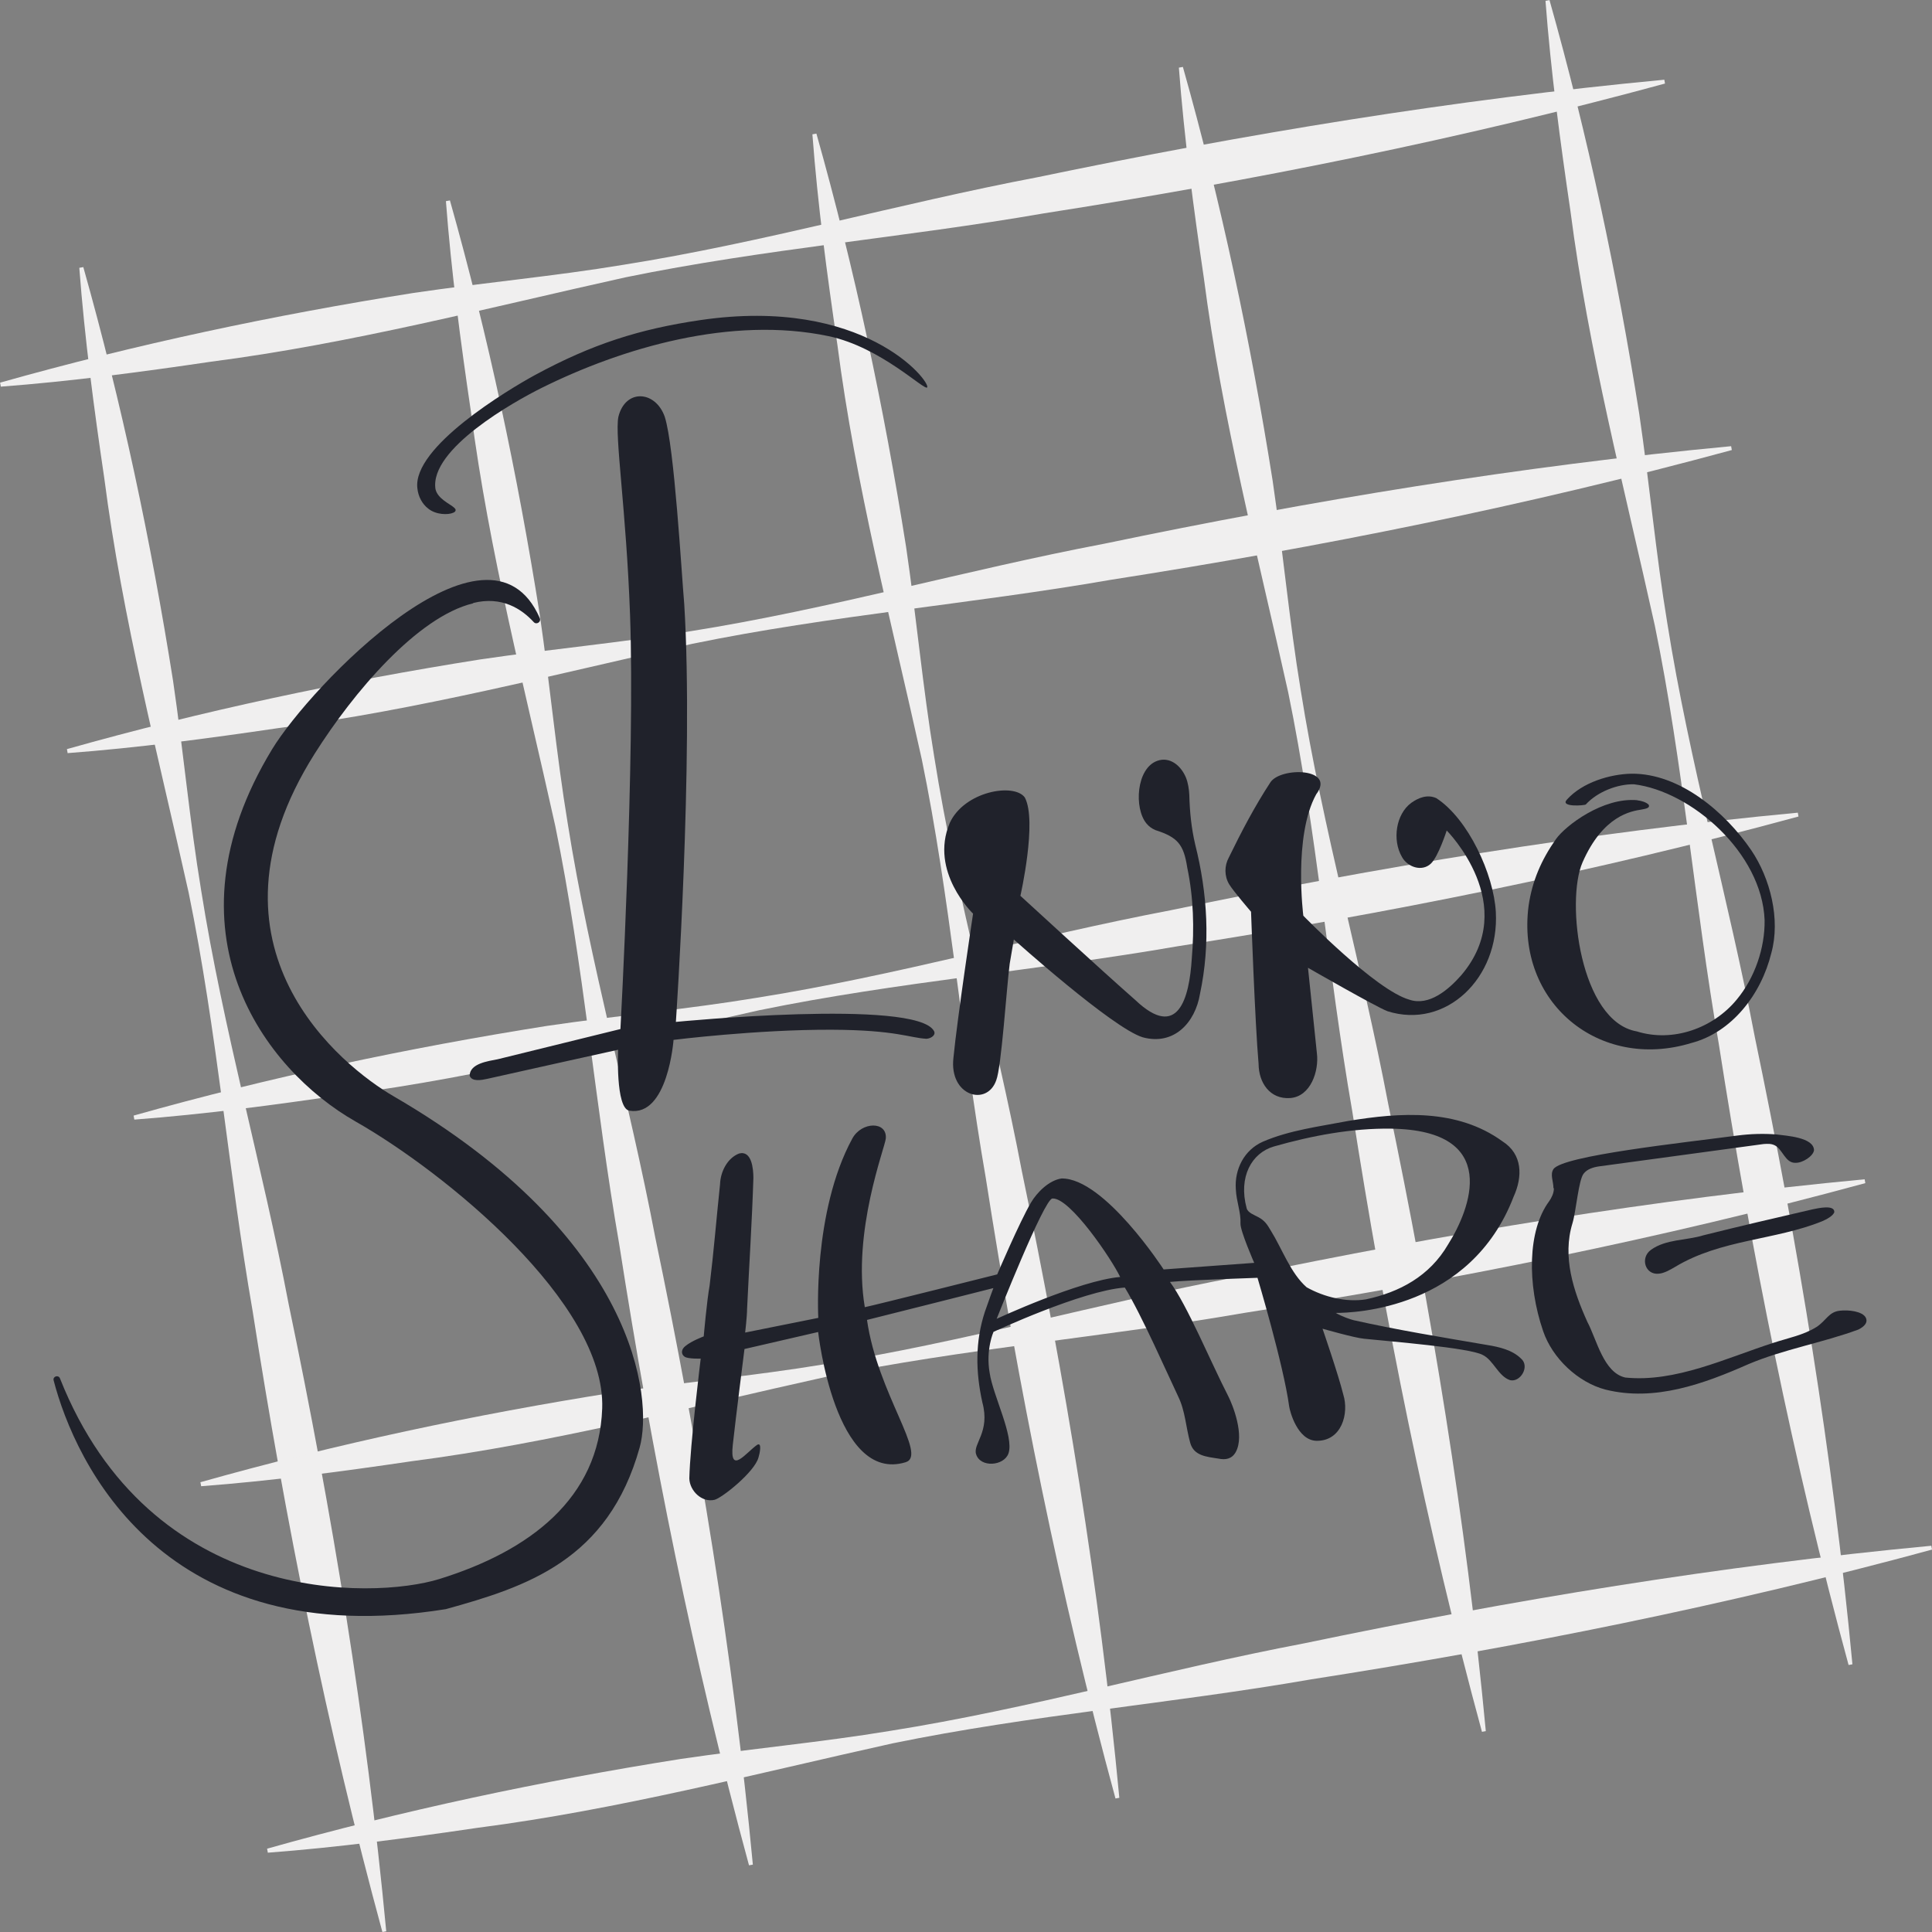 <?xml version="1.0" encoding="UTF-8"?>
<svg id="Layer_2" data-name="Layer 2" xmlns="http://www.w3.org/2000/svg" viewBox="0 0 140.81 140.81">
  <rect x="0" y="0" width="140.81" height="140.81" fill="#808080" stroke="none"/>
  <defs>
    <style>
      .cls-1 {
        fill: #20222b;
      }

      .cls-1, .cls-2 {
        stroke-width: 0px;
      }

      .cls-2 {
        fill: #f0efef;
      }
    </style>
  </defs>
  <g id="Layer_1-2" data-name="Layer 1">
    <g>
      <path class="cls-2" d="M6.07,19.46c2.8,9.92,4.93,19.98,6.54,30.14.75,5.09,1.21,10.22,2.05,15.29,1.61,10.15,4.46,20.08,6.38,30.17,3.15,15.11,5.66,30.31,7.11,45.7l-.28.05c-4.06-14.92-7.08-30.02-9.46-45.27-1.76-10.12-2.59-20.41-4.66-30.48-2.23-10.03-4.83-19.99-6.15-30.21-.75-5.09-1.43-10.18-1.82-15.33l.28-.05h0Z"/>
      <path class="cls-2" d="M32.79,14.6c2.8,9.92,4.93,19.98,6.54,30.14.75,5.09,1.21,10.22,2.05,15.29,1.61,10.15,4.46,20.08,6.38,30.17,3.15,15.11,5.66,30.31,7.11,45.7l-.28.05c-4.06-14.92-7.08-30.02-9.46-45.27-1.76-10.12-2.59-20.41-4.66-30.48-2.22-10.03-4.83-19.99-6.15-30.21-.75-5.09-1.43-10.18-1.82-15.33l.28-.05h0Z"/>
      <path class="cls-2" d="M59.5,9.73c2.8,9.92,4.93,19.98,6.54,30.14.75,5.09,1.21,10.22,2.05,15.29,1.61,10.15,4.46,20.08,6.38,30.17,3.15,15.11,5.66,30.31,7.11,45.7l-.28.05c-4.06-14.92-7.08-30.02-9.46-45.27-1.76-10.12-2.59-20.41-4.66-30.48-2.22-10.03-4.83-19.99-6.15-30.21-.75-5.09-1.43-10.18-1.82-15.33l.28-.05h0Z"/>
      <path class="cls-2" d="M86.21,4.87c2.8,9.92,4.93,19.98,6.54,30.14.75,5.09,1.21,10.22,2.05,15.29,1.61,10.15,4.46,20.08,6.38,30.17,3.15,15.11,5.66,30.31,7.11,45.7,0,0-.28.05-.28.05-4.06-14.92-7.08-30.02-9.46-45.27-1.76-10.12-2.59-20.41-4.66-30.48-2.22-10.03-4.83-19.99-6.15-30.21-.75-5.09-1.43-10.18-1.82-15.33l.28-.05h0Z"/>
      <path class="cls-2" d="M112.93,0c2.8,9.92,4.93,19.98,6.54,30.14.75,5.09,1.21,10.22,2.05,15.29,1.61,10.15,4.46,20.08,6.38,30.17,3.15,15.11,5.66,30.31,7.11,45.7l-.28.05c-4.06-14.92-7.08-30.02-9.46-45.27-1.76-10.12-2.59-20.41-4.66-30.48-2.22-10.03-4.83-19.99-6.15-30.21-.75-5.09-1.43-10.18-1.82-15.33l.28-.05h0Z"/>
      <path class="cls-2" d="M19.46,134.74c9.92-2.8,19.98-4.93,30.14-6.54,5.09-.75,10.22-1.21,15.29-2.05,10.15-1.61,20.08-4.46,30.17-6.38,15.11-3.15,30.31-5.66,45.7-7.11,0,0,.05.28.05.28-14.92,4.06-30.02,7.08-45.27,9.46-10.12,1.76-20.41,2.59-30.48,4.66-10.03,2.22-19.99,4.83-30.21,6.15-5.09.75-10.18,1.43-15.33,1.82l-.05-.28h0Z"/>
      <path class="cls-2" d="M14.6,108.03c9.92-2.8,19.98-4.93,30.14-6.54,5.09-.75,10.22-1.21,15.29-2.05,10.15-1.61,20.08-4.46,30.17-6.38,15.11-3.15,30.31-5.66,45.7-7.11,0,0,.05.28.05.28-14.92,4.06-30.02,7.08-45.27,9.46-10.12,1.76-20.41,2.59-30.48,4.66-10.03,2.22-19.99,4.83-30.21,6.15-5.09.75-10.18,1.43-15.33,1.82l-.05-.28h0Z"/>
      <path class="cls-2" d="M9.73,81.31c9.92-2.8,19.98-4.93,30.14-6.54,5.09-.75,10.22-1.21,15.29-2.05,10.15-1.61,20.08-4.46,30.17-6.38,15.11-3.15,30.31-5.66,45.7-7.11,0,0,.05.28.05.28-14.92,4.06-30.02,7.08-45.27,9.46-10.12,1.76-20.41,2.59-30.48,4.66-10.03,2.22-19.99,4.83-30.21,6.15-5.09.75-10.18,1.43-15.33,1.82l-.05-.28h0Z"/>
      <path class="cls-2" d="M4.87,54.6c9.92-2.8,19.98-4.93,30.14-6.54,5.09-.75,10.22-1.21,15.29-2.05,10.15-1.61,20.08-4.46,30.17-6.38,15.11-3.15,30.31-5.66,45.7-7.11,0,0,.05.28.05.28-14.92,4.06-30.02,7.08-45.27,9.46-10.12,1.76-20.41,2.59-30.48,4.66-10.03,2.22-19.99,4.83-30.21,6.15-5.09.75-10.18,1.43-15.33,1.82l-.05-.28h0Z"/>
      <path class="cls-2" d="M0,27.89c9.92-2.8,19.98-4.93,30.14-6.54,5.09-.75,10.22-1.21,15.29-2.05,10.15-1.61,20.08-4.46,30.17-6.38,15.11-3.15,30.31-5.66,45.7-7.11,0,0,.05.28.05.28-14.92,4.06-30.02,7.08-45.27,9.46-10.12,1.76-20.41,2.59-30.48,4.66-10.03,2.22-19.99,4.83-30.21,6.15-5.09.75-10.18,1.43-15.33,1.82l-.05-.28h0Z"/>
    </g>
    <g>
      <path class="cls-1" d="M133.68,88.37c-.1.26-.57.51-.88.64-3.43,1.39-7.38,1.31-10.72,3.33-.36.21-.79.46-1.18.49-1,.11-1.38-1.16-.57-1.74,1.1-.79,2.57-.67,3.83-1.06,2.64-.66,5.3-1.28,7.95-1.89.39-.08,1.6-.36,1.58.2v.03Z"/>
      <path class="cls-1" d="M97.32,95.67c.49.29,1.13.5,1.34.55,3.21.72,6.48,1.25,9.75,1.81.86.14,1.81.36,2.44.98.68.57-.04,1.76-.79,1.58-.86-.28-1.21-1.46-2-1.84-.95-.52-6.73-.98-8.65-1.18-.68-.06-3.02-.73-3.02-.73,0,0,1.16,3.36,1.51,4.79.44,1.39-.12,3.41-1.95,3.38-1.39-.03-1.94-2.15-1.99-2.5-.41-3.03-2.31-9.38-2.31-9.38,0,0-4.89.16-6.38.3,1.26,1.7,2.95,5.8,4.26,8.35.29.57,1.22,2.83.53,4.06-.29.51-.76.57-1.24.47-.89-.14-1.8-.2-2.07-1.14-.32-1.13-.36-2.33-.88-3.39-.72-1.51-2.67-5.95-3.89-7.94-3.14.23-9.57,3.23-9.57,3.23,0,0-.58,1.3-.28,2.99.24,1.65,1.8,4.64,1.37,5.87-.32.92-2.06,1.06-2.36.05-.24-.76,1.04-1.61.46-3.76-.5-2.25-.53-4.44.18-6.61.31-.9.62-1.73.62-1.73,0,0-8.7,2.2-9.21,2.32.77,5.38,4.44,9.87,2.82,10.37-5.16,1.59-6.38-9.49-6.38-9.49l-5.37,1.24s-.64,5.04-.85,6.97c-.26,2.29,1,.54,1.78.01.37-.21.17.68.09.93-.29,1.06-2.65,2.94-3.2,3.08-.92.22-1.81-.65-1.84-1.55.05-2.39.83-8.74.83-8.74,0,0-.89.03-1.16-.13-.31-.2-.25-.57.05-.79.44-.37,1.33-.7,1.33-.7,0,0,.23-2.62.43-3.71.3-2.45.5-4.92.76-7.38.03-.91.53-1.91,1.39-2.24.92-.24,1.04,1.12,1.04,1.78-.1,3.18-.31,6.37-.46,9.55,0,.52-.14,1.72-.14,1.72l5.33-1.07s-.43-7.72,2.48-13.07c.68-1.25,2.55-1.28,2.44,0-.06.67-2.46,6.78-1.53,12.29.71-.14,9.65-2.39,9.65-2.39,0,0,1.63-3.82,2.46-5.23.44-.75,1.32-1.63,2.23-1.76,3.12-.04,7.44,6.63,7.44,6.63l6.6-.48s-1.03-2.35-1-2.87c.04-.82-.3-1.59-.34-2.51-.1-1.44.61-2.85,1.97-3.45,1.94-.84,4.14-1.11,6.21-1.51,3.81-.63,7.95-.91,11.25,1.48,1.48.94,1.48,2.58.82,4.03-3.15,8.22-11.64,8.48-13,8.48ZM90.86,88.06c.08.33.58.5.87.66.44.24.63.52.89.97.83,1.33,1.43,3.09,2.61,4.13,1.28.72,2.9,1.11,4.33.88,2.43-.52,4.63-1.68,5.98-4,1.61-2.54,3.91-8.32-4.15-8.44-2.86-.04-5.78.51-8.55,1.3-1.61.47-2.6,2.21-1.98,4.5ZM76.7,87.35c-.61.04-4.06,8.77-4.06,8.77,0,0,6.03-2.8,9-3.05-.59-1.25-3.65-5.81-4.94-5.72Z"/>
      <path class="cls-1" d="M34.49,43.97c-4.07.98-8.74,6.5-11.56,10.97-8.93,14.15,2.07,22.82,5.74,24.95,17.75,10.31,18.94,22.07,17.95,25.61-2.3,8.22-8.23,10.15-14.13,11.78-20.6,3.3-27.02-10.68-28.58-16.67-.08-.3.35-.43.46-.15,6.58,16.6,22.81,16.11,27.63,14.63,6.63-2.05,11.66-5.9,11.89-12.44.27-7.69-11.51-17.24-17.99-20.92-6.64-3.78-14.16-13.79-6.07-27.12,2.79-4.59,15.77-18.13,19.51-9.56.12.28-.24.51-.44.29-.87-.95-2.32-1.92-4.42-1.39Z"/>
      <path class="cls-1" d="M36.28,77.2c-.71.14-2.04.31-2.05,1.2.16.46.87.32,1.28.23,2.65-.6,9.54-2.12,9.54-2.12,0,0-.2,4.27.82,4.44,2.81.47,3.22-5.16,3.22-5.16,0,0,6.07-.76,11.53-.74,4.71.02,5.69.6,6.91.66.36-.03.7-.29.54-.57-1.32-2.37-18.81-.66-18.81-.66,0,0,1.31-19.08.61-30.45-.2-2.27-.72-11.48-1.42-13.65-.67-1.92-2.87-2.07-3.38,0-.28,1.4.57,6.75.85,14.42.38,10.39-.7,30.2-.7,30.2"/>
      <path class="cls-1" d="M73.89,68.48s-.23,1.32-.3,1.76c-.24,1.87-.6,7.52-.98,8.49-.67,1.94-3.45,1.16-3.12-1.64.28-2.88,1.43-10.5,1.43-10.5,0,0-3.2-3.05-1.7-6.61,1.06-2.31,4.68-2.94,5.47-1.86.92,1.71-.32,7.17-.32,7.17,0,0,6.04,5.55,8.38,7.6,3.11,2.95,3.93-.13,4.11-3.02.19-2.22.13-4.44-.33-6.64-.26-1.68-.69-2.21-2.32-2.73-.26-.11-.48-.27-.65-.48-.92-1.1-.75-4.03.79-4.57.9-.32,1.71.33,2.08,1.21.16.39.23.87.25,1.27.03,1.23.15,2.42.43,3.62.9,3.57,1.12,7.26.35,10.88-.35,2.12-1.91,3.79-4.18,3.17-2.21-.68-9.39-7.13-9.39-7.13Z"/>
      <path class="cls-1" d="M95.33,70.53s.46,4.42.65,6.24c.16,1.29-.45,3.15-1.95,3.26-1.48.1-2.29-1.12-2.3-2.49-.26-2.93-.55-11.09-.55-11.09,0,0-1.3-1.51-1.6-2.01-.35-.59-.35-1.34-.02-1.94.91-1.87,1.89-3.74,3.03-5.48.75-1.14,4.8-1.06,3.34.87-1.68,3.04-.94,8.85-.94,8.85,0,0,5.27,5.43,7.73,6.12,1.44.49,2.86-.74,3.77-1.77,4.38-5.12-1.05-10.56-1.05-10.56,0,0-.61,1.91-1.16,2.42-.66.61-1.7.24-2.1-.49-.73-1.25-.43-3.13.67-3.94.53-.38,1.18-.64,1.83-.35,2.33,1.51,4.19,5.56,4.34,8.3.27,4.82-3.65,8.58-7.9,7.23-.86-.33-5.8-3.17-5.8-3.17Z"/>
      <path class="cls-1" d="M119.34,58.33c.28.03.66.14.83.33v.02c.1.24-.34.28-.52.32-.76.12-2.81.43-4.31,3.85-1.24,2.83-.17,11.6,3.95,12.32,2.65.83,5.58-.24,7.29-2.32,1.3-1.56,2.06-3.74,2.03-5.79-.19-4.92-5.37-9.4-9.53-9.9-1.17-.02-2.64.53-3.5,1.47-.06.08-1.89.22-1.39-.34,1.14-1.28,3.17-1.87,4.71-1.9,3.52-.04,6.86,2.82,8.74,5.58,1.38,2.04,2.14,5.03,1.46,7.49-.74,3.02-2.88,5.79-5.84,6.56-6.72,2.05-12.78-2.97-11.85-10.01.26-1.79.92-3.33,1.99-4.85.7-.99,3.43-3.06,5.92-2.84Z"/>
      <path class="cls-1" d="M113.22,86.6c0-.5-.26-1,0-1.39.66-.99,9.52-1.93,13.42-2.45.93-.12,1.88-.15,2.81-.08.76.1,2.74.21,2.76,1.15-.05.43-.82.93-1.34.92-.77.03-.94-1-1.53-1.28-.25-.12-.49-.11-.8-.09-4.01.54-8.04,1.09-12,1.63-.42.06-.87.2-1.12.53-.37.46-.55,2.74-.81,3.6-.76,2.47.07,4.96,1.08,7.2.69,1.3,1.18,3.71,2.77,4.06,3.66.37,7.33-1.42,10.79-2.53,1.06-.35,2.2-.56,3.15-1.16.7-.46.88-1.09,1.68-1.18.64-.08,1.66.04,1.9.5.18.36-.1.65-.53.87-2.6.96-5.45,1.44-8.01,2.52-3.26,1.44-6.84,2.75-10.42,1.86-2.01-.52-3.88-2.29-4.55-4.26-1.18-3.43-1.13-7.35.43-9.46.19-.27.34-.59.35-.91v-.05Z"/>
      <path class="cls-1" d="M33.2,37.2c0,.09-.1.14-.17.17-.34.16-1.25.17-1.83-.31-.42-.32-.72-.87-.78-1.47-.37-3,6.58-7.17,8.58-8.26,4.17-2.26,7.62-3.35,12.04-4,11.93-1.75,16.76,4.45,16.54,4.9-.16.31-3.35-2.92-7.19-3.73-7.11-1.49-15.04.85-20.95,3.79-1.91.95-8.16,4.43-7.7,7.36.16.71,1.07,1.08,1.36,1.35.05.05.11.1.11.18v.02Z"/>
    </g>
  </g>
</svg>